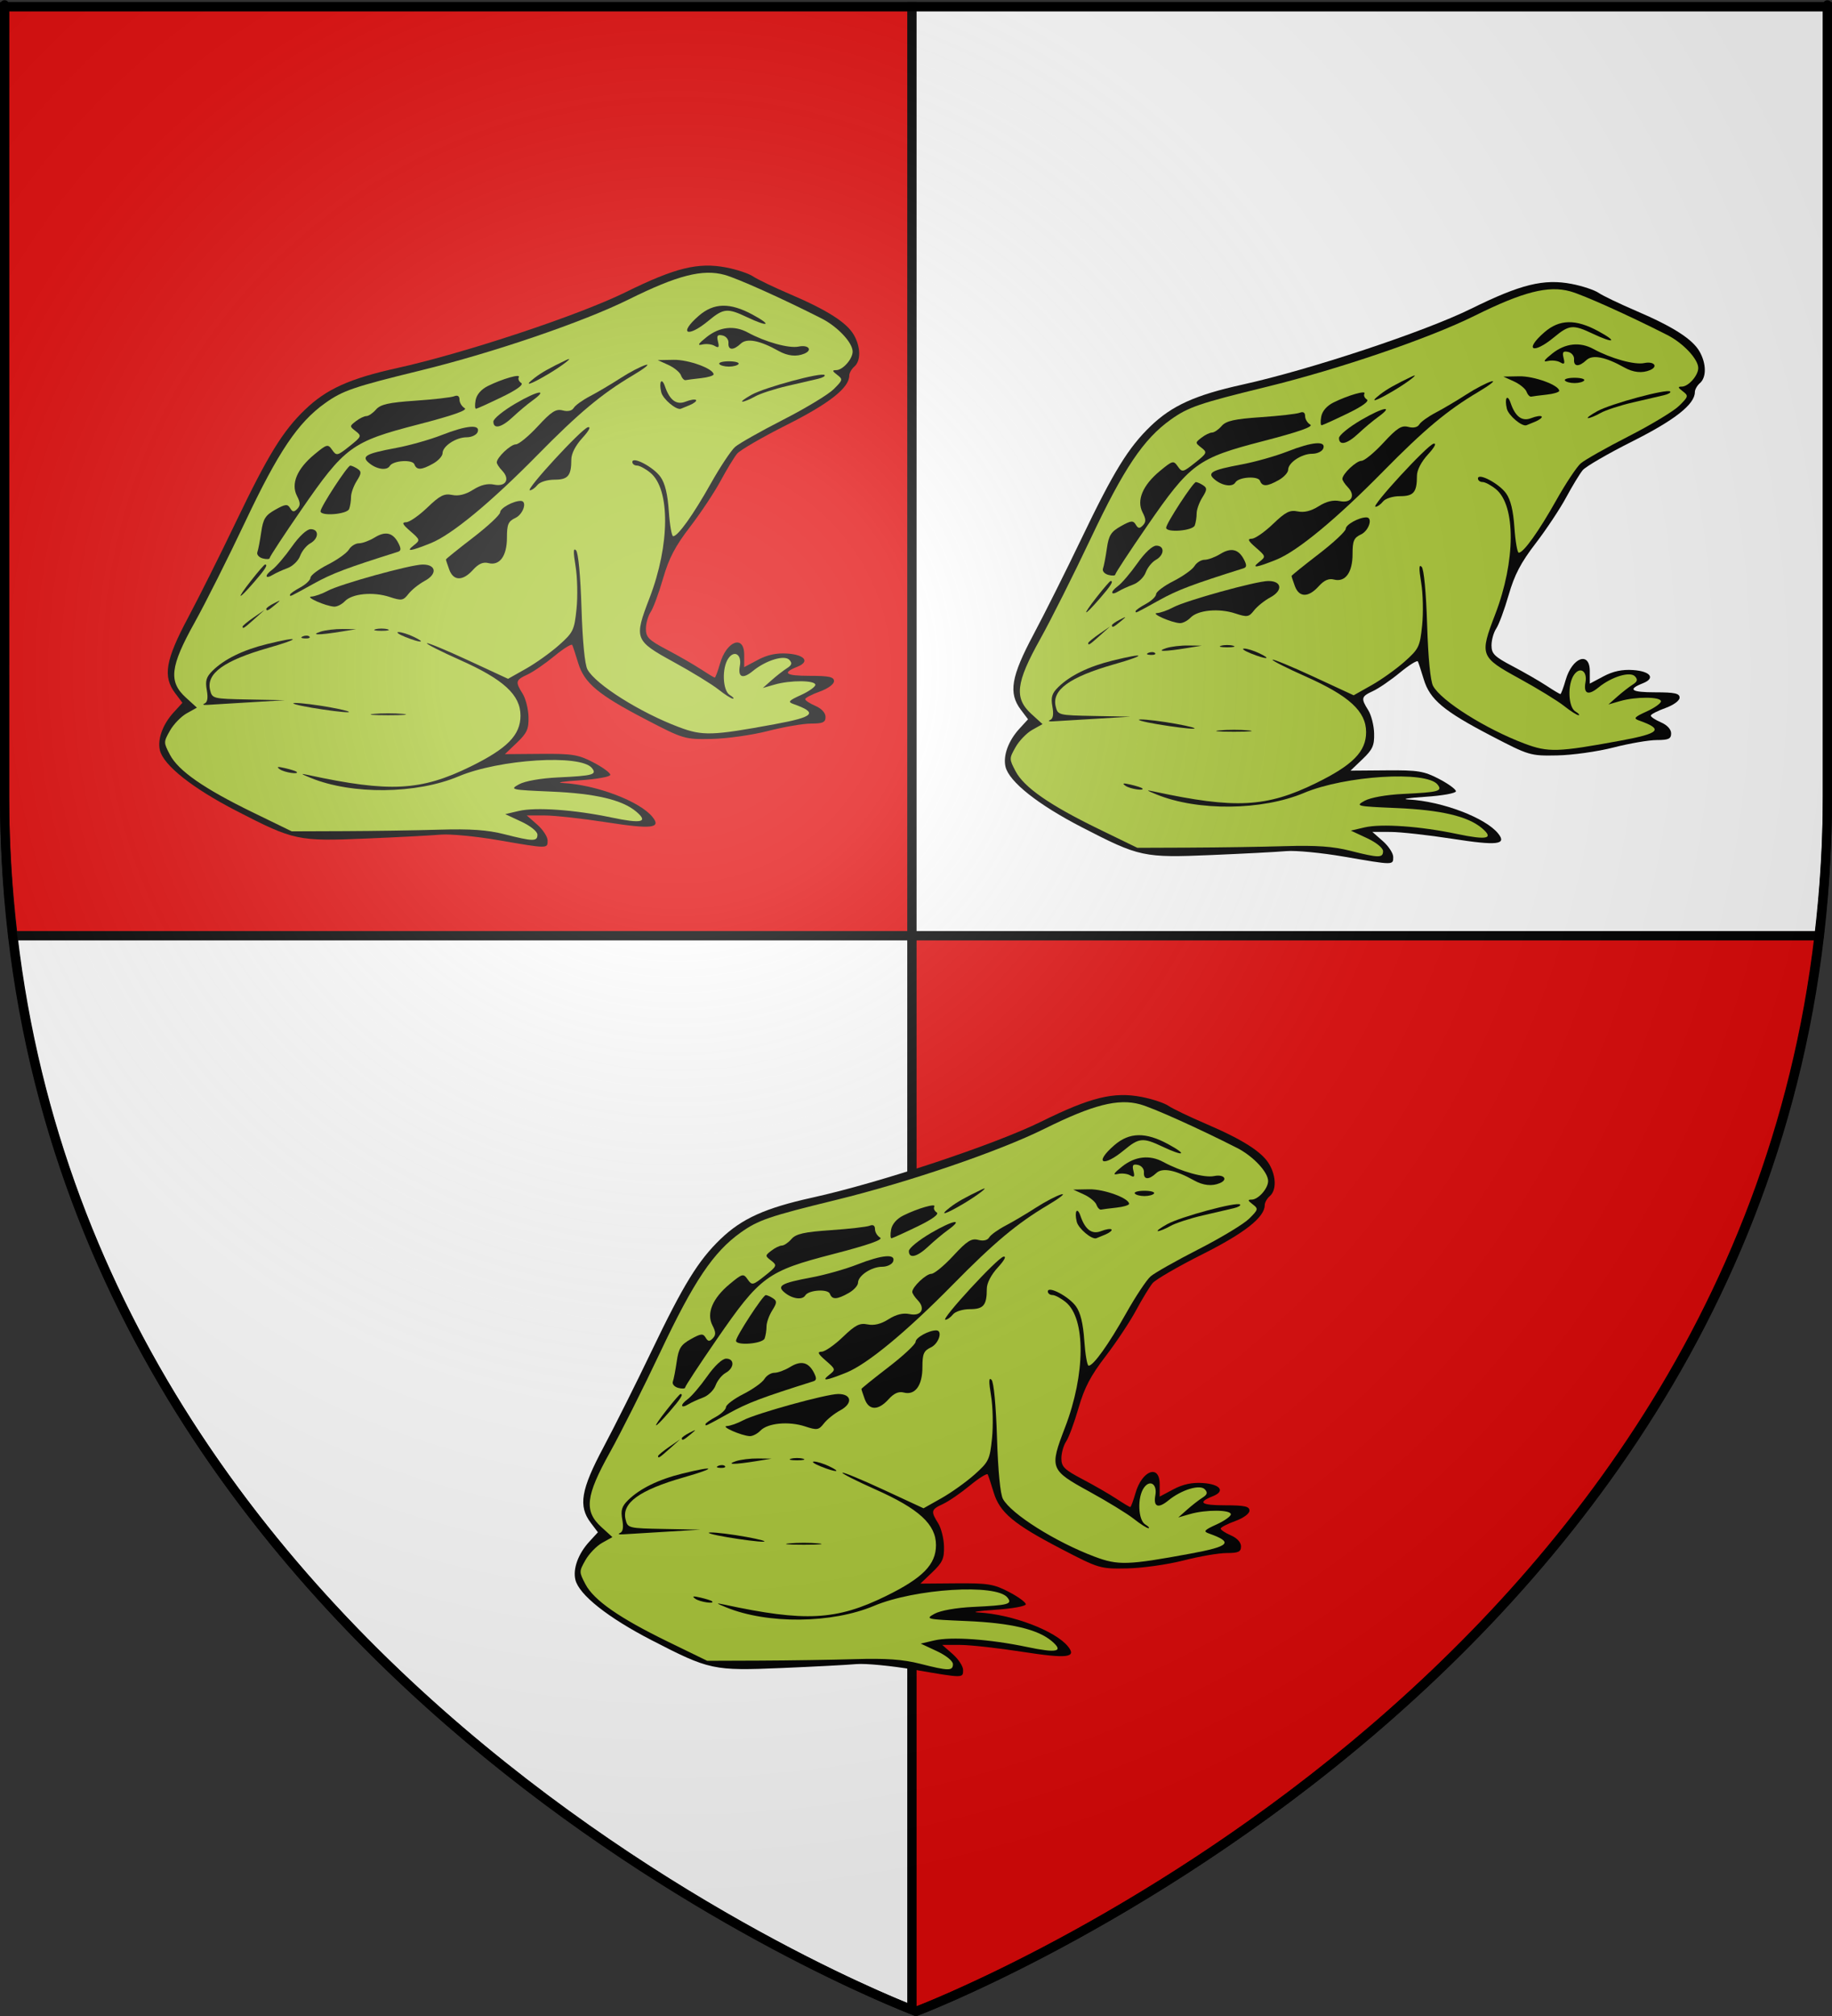 <?xml version="1.0" encoding="UTF-8" standalone="no"?>
<svg
   xmlns:dc="http://purl.org/dc/elements/1.1/"
   xmlns:cc="http://creativecommons.org/ns#"
   xmlns:rdf="http://www.w3.org/1999/02/22-rdf-syntax-ns#"
   xmlns:svg="http://www.w3.org/2000/svg"
   xmlns="http://www.w3.org/2000/svg"
   xmlns:xlink="http://www.w3.org/1999/xlink"
   xmlns:sodipodi="http://sodipodi.sourceforge.net/DTD/sodipodi-0.dtd"
   xmlns:inkscape="http://www.inkscape.org/namespaces/inkscape"
   height="660"
   width="600"
   version="1.0"
   id="svg2"
   sodipodi:version="0.32"
   inkscape:version="0.46"
   sodipodi:docname="Blason_ville_fr_Rânes_(Orne).svg"
   sodipodi:docbase="C:\Users\Augustin\Documents\heral"
   inkscape:export-filename="/Users/Augustin/Documents/temp/tyty.png"
   inkscape:export-xdpi="144"
   inkscape:export-ydpi="144"
   inkscape:output_extension="org.inkscape.output.svg.inkscape">
  <rect width="100%" height="100%" fill="#333333" stroke="none"/>
  <sodipodi:namedview
     inkscape:window-height="1297"
     inkscape:window-width="1877"
     inkscape:pageshadow="2"
     inkscape:pageopacity="0.0"
     guidetolerance="10.0"
     gridtolerance="10.0"
     objecttolerance="10.0"
     borderopacity="1.0"
     bordercolor="#666666"
     pagecolor="#ffffff"
     id="base"
     showgrid="false"
     height="660px"
     inkscape:zoom="1.6681811"
     inkscape:cx="300"
     inkscape:cy="329.99986"
     inkscape:window-x="2735"
     inkscape:window-y="91"
     inkscape:current-layer="layer3" />
  <desc
     id="desc4">Flag of Canton of Valais (Wallis)</desc>
  <defs
     id="defs6">
    <linearGradient
       id="linearGradient2893">
      <stop
         style="stop-color:white;stop-opacity:0.314;"
         offset="0"
         id="stop2895" />
      <stop
         id="stop2897"
         offset="0.19"
         style="stop-color:white;stop-opacity:0.251;" />
      <stop
         style="stop-color:#6b6b6b;stop-opacity:0.125;"
         offset="0.6"
         id="stop2901" />
      <stop
         style="stop-color:black;stop-opacity:0.125;"
         offset="1"
         id="stop2899" />
    </linearGradient>
    <radialGradient
       inkscape:collect="always"
       xlink:href="#linearGradient2893"
       id="radialGradient3163"
       gradientUnits="userSpaceOnUse"
       gradientTransform="matrix(1.353,0,0,1.349,-77.629,-85.747)"
       cx="221.445"
       cy="226.331"
       fx="221.445"
       fy="226.331"
       r="300" />
  </defs>
  <g
     inkscape:groupmode="layer"
     id="layer3"
     inkscape:label="Fond écu"
     style="display:inline">
    <path
       style="fill:#ffffff;fill-opacity:1;fill-rule:evenodd;stroke:#000000;stroke-width:3;stroke-linecap:butt;stroke-linejoin:miter;stroke-opacity:1"
       d="M 298.688 306.312 L 4.25 306.312 C 33.248 554.723 291.632 655.239 298.688 657.938 L 298.688 306.312 z "
       id="path6937" />
    <path
       style="fill:#e20909;fill-opacity:1;fill-rule:evenodd;stroke:#000000;stroke-width:3;stroke-linecap:butt;stroke-linejoin:miter;stroke-opacity:1"
       d="M 298.688 306.312 L 298.688 657.938 C 298.785 657.975 300 658.5 300 658.5 C 300 658.5 566.352 558.147 595.75 306.312 L 298.688 306.312 z "
       id="path6935" />
    <path
       style="fill:#e20909;fill-opacity:1;fill-rule:evenodd;stroke:#000000;stroke-width:3;stroke-linecap:butt;stroke-linejoin:miter;stroke-opacity:1"
       d="M 298.688 2.188 L 1.5 2.188 L 1.5 260.719 C 1.5 276.464 2.534 291.61 4.25 306.312 L 298.688 306.312 L 298.688 2.188 z "
       id="path6933" />
    <path
       style="fill:#ffffff;fill-opacity:1;fill-rule:evenodd;stroke:#000000;stroke-width:3;stroke-linecap:butt;stroke-linejoin:miter;stroke-opacity:1"
       d="M 298.688 2.188 L 298.688 306.312 L 595.75 306.312 C 597.466 291.61 598.5 276.464 598.5 260.719 C 598.5 -24.733 598.5 2.188 598.5 2.188 L 298.688 2.188 z "
       id="path2855" />
    <g
       id="g3698"
       transform="matrix(-1.11,0,0,1.157,43.69,211.044)">
      <path
         inkscape:connector-curvature="0"
         id="path2239"
         d="M -244.805,290.12 C -244.805,289.068 -243.421,287.043 -241.729,285.62 L -238.652,283.031 L -243.979,283.038 C -246.908,283.042 -255.155,283.918 -262.305,284.986 C -275.486,286.954 -278.384,286.638 -275.793,283.515 C -272.081,279.043 -259.246,274.363 -249.305,273.856 C -247.105,273.744 -249.355,273.4 -254.305,273.092 C -259.265,272.783 -263.305,272.082 -263.305,271.531 C -263.305,270.981 -261.055,269.406 -258.305,268.031 C -253.875,265.816 -252.103,265.54 -242.754,265.612 L -232.203,265.693 L -235.74,262.452 C -238.737,259.705 -239.26,258.59 -239.17,255.142 C -239.111,252.904 -238.33,249.954 -237.434,248.587 C -235.218,245.204 -235.342,244.724 -238.842,243.175 C -240.513,242.435 -244.09,240.082 -246.793,237.946 C -249.496,235.81 -251.874,234.393 -252.079,234.796 C -252.284,235.2 -253.065,237.48 -253.815,239.862 C -255.613,245.569 -259.679,248.836 -273.703,255.839 C -284.916,261.438 -285.233,261.528 -293.203,261.385 C -297.659,261.305 -305.13,260.296 -309.805,259.142 C -314.48,257.989 -320.218,257.041 -322.555,257.038 C -326.045,257.032 -326.805,256.694 -326.805,255.152 C -326.805,254.007 -325.633,252.788 -323.805,252.031 C -322.155,251.347 -320.805,250.491 -320.805,250.128 C -320.805,249.766 -322.718,248.808 -325.055,248 C -327.514,247.15 -329.305,245.898 -329.305,245.031 C -329.305,243.837 -327.844,243.531 -322.148,243.531 C -314.978,243.531 -313.836,242.73 -318.484,240.963 C -322.259,239.527 -320.714,237.568 -315.54,237.228 C -312.37,237.021 -309.661,237.574 -306.868,238.999 L -302.805,241.071 L -302.805,237.551 C -302.805,231.807 -297.605,233.629 -295.682,240.047 C -295.026,242.238 -294.326,244.031 -294.127,244.031 C -293.928,244.031 -292.07,242.96 -289.999,241.653 C -287.927,240.345 -283.436,237.863 -280.018,236.138 C -274.657,233.432 -273.805,232.623 -273.805,230.239 C -273.805,228.719 -274.438,226.572 -275.211,225.469 C -275.984,224.365 -277.628,220.102 -278.863,215.996 C -280.588,210.264 -282.435,206.873 -286.821,201.391 C -289.962,197.464 -294.014,191.614 -295.824,188.391 C -297.635,185.168 -299.833,181.695 -300.711,180.673 C -301.588,179.652 -308.197,175.976 -315.398,172.506 C -327.927,166.466 -333.805,162.018 -333.805,158.576 C -333.805,157.861 -334.48,156.715 -335.305,156.031 C -337.26,154.408 -337.215,150.533 -335.202,147.124 C -333.123,143.605 -327.432,140.103 -316.48,135.604 C -311.626,133.609 -306.641,131.314 -305.402,130.502 C -304.164,129.691 -300.598,128.555 -297.478,127.978 C -289.245,126.456 -282.438,128.062 -267.833,134.973 C -254.075,141.484 -220.325,152.228 -200.327,156.463 C -186.419,159.409 -179.545,162.386 -173.249,168.19 C -166.66,174.263 -162.31,181.045 -152.818,200.039 C -148.286,209.109 -141.928,221.298 -138.691,227.124 C -132.038,239.099 -131.219,243.744 -134.93,248.461 L -137.054,251.162 L -134.493,253.846 C -131.235,257.262 -129.632,261.491 -130.414,264.606 C -131.475,268.834 -140.013,275.324 -152.907,281.704 C -169.991,290.157 -171.105,290.385 -191.305,289.571 C -200.655,289.194 -210.543,288.696 -213.278,288.464 C -216.012,288.232 -223.662,288.938 -230.278,290.032 C -245.002,292.469 -244.805,292.468 -244.805,290.119 L -244.805,290.12 z"
         style="fill:#000000" />
      <path
         inkscape:connector-curvature="0"
         id="path2237"
         d="M -232.117,288.367 C -227.063,287.133 -222.081,286.796 -212.805,287.063 C -205.93,287.261 -193.33,287.447 -184.805,287.477 L -169.305,287.531 L -157.805,282.161 C -143.399,275.435 -135.854,270.401 -133.377,265.861 C -131.472,262.37 -131.472,262.286 -133.377,259.042 C -134.438,257.235 -136.661,255.031 -138.319,254.144 L -141.332,252.531 L -138.069,249.682 C -132.915,245.184 -133.432,240.885 -140.612,228.526 C -143.805,223.028 -150.521,210.206 -155.535,200.031 C -165.356,180.105 -171.125,171.876 -179.12,166.394 C -184.333,162.819 -187.528,161.769 -207.305,157.129 C -228.804,152.086 -255.327,143.401 -268.805,136.99 C -283.106,130.188 -290.564,128.36 -297.029,130.072 C -300.886,131.093 -314.213,136.842 -325.645,142.415 C -330.372,144.72 -334.805,149.252 -334.805,151.779 C -334.805,153.88 -331.899,157.031 -329.959,157.031 C -328.722,157.031 -328.779,157.291 -330.249,158.366 C -331.977,159.629 -331.921,159.846 -329.19,162.44 C -327.603,163.947 -320.905,167.828 -314.305,171.064 C -307.705,174.301 -301.333,177.755 -300.144,178.74 C -298.956,179.725 -295.703,184.422 -292.917,189.177 C -287.759,197.98 -283.251,204.031 -281.851,204.031 C -281.424,204.031 -280.846,200.839 -280.567,196.939 C -280.219,192.077 -279.445,189.025 -278.106,187.231 C -276.027,184.447 -269.805,181.296 -269.805,183.028 C -269.805,183.579 -270.42,184.031 -271.171,184.031 C -271.921,184.031 -273.691,184.94 -275.104,186.051 C -281.016,190.701 -280.922,206.421 -274.892,221.475 C -270.25,233.065 -270.441,233.551 -282.021,239.636 C -287.365,242.444 -293.297,245.931 -295.204,247.386 C -297.112,248.84 -299.04,250.017 -299.489,250 C -299.938,249.984 -299.518,249.511 -298.555,248.951 C -296.418,247.706 -296.17,241.283 -298.154,238.569 C -299.921,236.151 -302.135,237.528 -301.534,240.672 C -300.9,243.985 -302.342,244.54 -305.378,242.153 C -309.235,239.118 -314.715,237.528 -316.147,239.026 C -317.032,239.952 -316.858,240.508 -315.411,241.384 C -314.37,242.015 -312.345,243.529 -310.911,244.749 L -308.305,246.967 L -311.799,245.999 C -316.425,244.717 -323.805,244.762 -323.805,246.072 C -323.805,246.644 -321.893,247.945 -319.555,248.963 C -315.943,250.536 -315.606,250.915 -317.305,251.494 C -324.668,254 -323.576,255.138 -311.805,257.22 C -293.33,260.488 -290.557,260.57 -283.566,258.049 C -272.118,253.92 -259.004,245.998 -256.569,241.74 C -255.777,240.354 -255.119,233.863 -254.805,224.33 C -254.505,215.208 -253.862,208.687 -253.197,208.022 C -252.386,207.211 -252.349,208.421 -253.057,212.534 C -253.59,215.624 -253.716,221.046 -253.337,224.581 C -252.69,230.623 -252.38,231.239 -248.175,234.833 C -245.714,236.936 -241.323,239.944 -238.417,241.516 L -233.133,244.374 L -221.363,239.141 C -214.89,236.263 -209.414,234.088 -209.195,234.308 C -208.975,234.528 -213.358,236.655 -218.935,239.037 C -231.832,244.544 -236.805,248.93 -236.805,254.799 C -236.805,260.291 -232.904,264.099 -222.031,269.217 C -207.421,276.093 -198.206,276.557 -174.305,271.62 C -171.737,271.09 -171.83,271.206 -174.945,272.425 C -187.126,277.192 -206.092,277.001 -218.509,271.985 C -230.614,267.095 -254.593,265.66 -257.886,269.627 C -259.432,271.49 -258.238,271.805 -247.805,272.282 C -242.758,272.514 -238.114,273.302 -236.374,274.224 C -233.551,275.719 -233.907,275.796 -245.874,276.283 C -258.878,276.813 -266.833,278.611 -270.956,281.954 C -274.648,284.947 -272.561,285.415 -263.598,283.607 C -252.729,281.414 -241.291,280.642 -236.305,281.764 L -232.305,282.665 L -237.055,284.791 C -239.776,286.01 -241.805,287.583 -241.805,288.474 C -241.805,290.438 -240.541,290.424 -232.117,288.367 L -232.117,288.367 z"
         style="fill:#abc837;fill-opacity:1" />
      <path
         inkscape:connector-curvature="0"
         id="path2235"
         d="M -170.722,270.671 C -170.493,270.474 -168.955,270.01 -167.305,269.641 C -165.115,269.151 -164.71,269.244 -165.805,269.985 C -167.156,270.899 -171.726,271.537 -170.722,270.671 z"
         style="fill:#000000" />
      <path
         inkscape:connector-curvature="0"
         id="path2233"
         d="M -202.055,254.298 C -199.718,254.088 -195.893,254.088 -193.555,254.298 C -191.218,254.509 -193.13,254.681 -197.805,254.681 C -202.48,254.681 -204.393,254.509 -202.055,254.298 z"
         style="fill:#000000" />
      <path
         inkscape:connector-curvature="0"
         id="path2231"
         d="M -180.805,252.468 C -176.68,251.746 -171.955,251.182 -170.305,251.213 C -168.655,251.244 -170.905,251.857 -175.305,252.575 C -179.705,253.293 -184.43,253.858 -185.805,253.83 C -187.18,253.802 -184.93,253.189 -180.805,252.468 z"
         style="fill:#000000" />
      <path
         inkscape:connector-curvature="0"
         id="path2229"
         d="M -156.805,251.031 L -167.305,250.422 L -156.574,250.226 C -146.016,250.034 -145.833,249.99 -145.213,247.518 C -144.045,242.865 -149.333,239.203 -162.396,235.621 C -172.208,232.93 -171.956,232.2 -162.024,234.541 C -154.953,236.208 -149.426,238.798 -145.967,242.065 C -144.093,243.835 -143.751,244.926 -144.245,247.559 C -144.661,249.777 -144.446,251.012 -143.583,251.359 C -142.881,251.642 -143.205,251.82 -144.305,251.756 C -145.405,251.692 -151.03,251.365 -156.805,251.031 L -156.805,251.031 z"
         style="fill:#000000" />
      <path
         inkscape:connector-curvature="0"
         id="path2227"
         d="M -205.305,232.495 C -203.655,231.739 -201.63,231.135 -200.805,231.152 C -199.98,231.169 -200.88,231.789 -202.805,232.531 C -207.371,234.289 -209.167,234.263 -205.305,232.495 L -205.305,232.495 z"
         style="fill:#000000" />
      <path
         inkscape:connector-curvature="0"
         id="path2225"
         d="M -174.535,232.426 C -174.202,232.094 -173.34,232.059 -172.618,232.348 C -171.82,232.667 -172.057,232.904 -173.222,232.952 C -174.276,232.995 -174.867,232.759 -174.535,232.427 L -174.535,232.426 z"
         style="fill:#000000" />
      <path
         inkscape:connector-curvature="0"
         id="path2223"
         d="M -183.805,231.031 L -188.305,230.331 L -184.305,230.281 C -182.105,230.253 -179.18,230.59 -177.805,231.031 C -174.647,232.042 -177.3,232.042 -183.805,231.031 L -183.805,231.031 z"
         style="fill:#000000" />
      <path
         inkscape:connector-curvature="0"
         id="path2221"
         d="M -197.555,230.341 C -196.593,230.09 -195.018,230.09 -194.055,230.341 C -193.093,230.593 -193.88,230.799 -195.805,230.799 C -197.73,230.799 -198.518,230.593 -197.555,230.341 z"
         style="fill:#000000" />
      <path
         inkscape:connector-curvature="0"
         id="path2219"
         d="M -158.305,227.443 L -161.305,224.865 L -158.055,227.016 C -156.268,228.199 -154.805,229.361 -154.805,229.599 C -154.805,230.347 -155.229,230.086 -158.305,227.443 L -158.305,227.443 z"
         style="fill:#000000" />
      <path
         inkscape:connector-curvature="0"
         id="path2217"
         d="M -164.364,223.475 C -166.228,221.982 -166.216,221.964 -164.055,223.011 C -162.818,223.61 -161.805,224.31 -161.805,224.566 C -161.805,225.331 -162.324,225.11 -164.364,223.475 z"
         style="fill:#000000" />
      <path
         inkscape:connector-curvature="0"
         id="path2215"
         d="M -185.007,222.4 C -187.163,220.245 -193.36,219.685 -198.183,221.209 C -201.714,222.326 -202.21,222.25 -203.743,220.357 C -204.668,219.214 -206.845,217.544 -208.581,216.647 C -212.324,214.711 -211.956,212.027 -207.948,212.037 C -204.381,212.046 -183.622,217.557 -179.893,219.486 C -178.249,220.335 -176.095,221.065 -175.105,221.107 C -173.119,221.191 -179.366,223.832 -181.841,223.955 C -182.686,223.996 -184.111,223.297 -185.007,222.4 L -185.007,222.4 z"
         style="fill:#000000" />
      <path
         inkscape:connector-curvature="0"
         id="path2213"
         d="M -175.805,217.44 C -181.279,214.539 -185.479,213.017 -200.599,208.451 C -201.589,208.152 -201.633,207.576 -200.783,205.989 C -199.185,203.004 -196.98,202.497 -193.79,204.381 C -192.254,205.288 -190.162,206.031 -189.142,206.031 C -188.121,206.031 -186.791,206.825 -186.184,207.795 C -185.578,208.766 -182.788,210.678 -179.983,212.045 C -177.178,213.412 -174.866,215.082 -174.844,215.755 C -174.823,216.428 -173.455,217.677 -171.805,218.531 C -170.155,219.384 -168.805,220.295 -168.805,220.556 C -168.805,221.183 -168.404,221.362 -175.805,217.44 L -175.805,217.44 z"
         style="fill:#000000" />
      <path
         inkscape:connector-curvature="0"
         id="path2211"
         d="M -158.189,217.028 C -161.544,213.314 -162.376,212.031 -161.426,212.031 C -161.217,212.031 -159.387,214.056 -157.359,216.531 C -152.787,222.11 -153.313,222.424 -158.189,217.028 L -158.189,217.028 z"
         style="fill:#000000" />
      <path
         inkscape:connector-curvature="0"
         id="path2209"
         d="M -222.787,213.551 C -224.406,211.827 -225.788,211.239 -227.317,211.623 C -230.654,212.46 -232.805,209.644 -232.805,204.438 C -232.805,200.662 -233.184,199.815 -235.305,198.849 C -237.666,197.773 -238.882,194.031 -236.871,194.031 C -234.67,194.031 -230.805,196.084 -230.799,197.256 C -230.796,197.957 -227.196,201.183 -222.799,204.424 C -218.403,207.665 -214.805,210.448 -214.805,210.609 C -214.805,210.769 -215.244,212.055 -215.781,213.466 C -217.021,216.728 -219.771,216.761 -222.787,213.551 L -222.787,213.551 z"
         style="fill:#000000" />
      <path
         inkscape:connector-curvature="0"
         id="path2207"
         d="M -163.805,214.913 C -164.63,214.427 -166.551,213.588 -168.073,213.048 C -169.596,212.508 -171.262,210.961 -171.775,209.609 C -172.289,208.258 -173.631,206.659 -174.758,206.056 C -177.341,204.674 -177.429,202.031 -174.891,202.031 C -173.749,202.031 -171.493,204.051 -169.301,207.037 C -167.28,209.79 -164.681,212.705 -163.526,213.514 C -161.199,215.143 -161.432,216.31 -163.805,214.913 L -163.805,214.913 z"
         style="fill:#000000" />
      <path
         inkscape:connector-curvature="0"
         id="path2205"
         d="M -162.805,210.182 C -162.805,209.819 -167.012,203.673 -172.152,196.526 C -184.97,178.705 -187.014,177.269 -206.426,172.453 C -216.869,169.861 -221.349,168.355 -220.322,167.78 C -219.488,167.313 -218.805,166.23 -218.805,165.374 C -218.805,164.364 -218.249,164.03 -217.223,164.424 C -216.352,164.758 -211.186,165.323 -205.743,165.68 C -197.934,166.192 -195.492,166.719 -194.171,168.18 C -193.249,169.198 -191.976,170.031 -191.342,170.031 C -190.707,170.031 -189.314,170.678 -188.247,171.469 C -186.345,172.877 -186.344,172.936 -188.198,174.309 C -189.997,175.643 -189.906,175.852 -186.334,178.576 C -182.761,181.302 -182.514,181.352 -181.242,179.613 C -179.973,177.878 -179.703,177.944 -175.984,180.889 C -170.891,184.923 -169.018,189.19 -170.843,192.601 C -171.884,194.546 -171.905,195.331 -170.944,196.292 C -169.982,197.254 -169.533,197.209 -168.834,196.077 C -168.077,194.852 -167.433,194.917 -164.462,196.516 C -161.525,198.098 -160.874,199.09 -160.311,202.839 C -159.945,205.285 -159.43,207.845 -159.168,208.527 C -158.907,209.209 -159.618,210.01 -160.749,210.306 C -161.88,210.601 -162.805,210.546 -162.805,210.182 L -162.805,210.182 z"
         style="fill:#000000" />
      <path
         inkscape:connector-curvature="0"
         id="path2203"
         d="M -210.322,205.996 C -216.519,203.611 -228.046,194.477 -241.824,181.034 C -253.957,169.195 -260.776,163.728 -269.828,158.579 C -273.391,156.553 -275.18,155.189 -273.805,155.547 C -272.43,155.906 -269.055,157.595 -266.305,159.3 C -263.555,161.006 -259.505,163.304 -257.305,164.408 C -255.105,165.512 -252.944,167.006 -252.503,167.729 C -252.004,168.545 -250.777,168.811 -249.264,168.431 C -247.262,167.928 -245.951,168.729 -241.907,172.925 C -239.201,175.733 -236.288,178.031 -235.435,178.031 C -233.888,178.031 -229.805,181.742 -229.805,183.148 C -229.805,183.555 -230.524,184.607 -231.403,185.485 C -233.814,187.897 -232.471,190.114 -229.016,189.423 C -227.089,189.037 -225.058,189.515 -222.81,190.882 C -220.579,192.238 -218.527,192.725 -216.635,192.347 C -214.3,191.88 -213.014,192.506 -209.326,195.905 C -206.864,198.174 -204.053,200.047 -203.078,200.067 C -201.695,200.095 -201.964,200.651 -204.305,202.602 C -207.219,205.029 -207.249,205.143 -205.364,206.566 C -202.793,208.506 -204.228,208.341 -210.322,205.996 L -210.322,205.996 z"
         style="fill:#000000" />
      <path
         inkscape:connector-curvature="0"
         id="path2201"
         d="M -186.251,196.312 C -186.556,195.518 -186.805,193.988 -186.805,192.914 C -186.805,191.839 -187.557,189.813 -188.476,188.41 C -189.9,186.237 -189.937,185.727 -188.726,184.961 C -187.945,184.466 -186.982,184.054 -186.588,184.046 C -185.773,184.029 -177.805,195.749 -177.805,196.965 C -177.805,198.443 -185.666,197.836 -186.251,196.312 z"
         style="fill:#000000" />
      <path
         inkscape:connector-curvature="0"
         id="path2199"
         d="M -241.805,189.531 C -242.509,188.683 -244.689,188.031 -246.821,188.031 C -250.851,188.031 -251.805,186.924 -251.805,182.246 C -251.805,180.653 -253.08,178.294 -255.055,176.229 C -257.018,174.177 -257.672,172.97 -256.707,173.181 C -254.846,173.588 -238.104,191.031 -239.574,191.031 C -240.117,191.031 -241.121,190.356 -241.805,189.531 z"
         style="fill:#000000" />
      <path
         inkscape:connector-curvature="0"
         id="path2197"
         d="M -211.055,183.459 C -212.568,182.638 -213.805,181.332 -213.805,180.555 C -213.805,178.552 -217.77,176.031 -220.921,176.031 C -222.39,176.031 -223.85,175.356 -224.167,174.531 C -225.029,172.285 -220.945,172.619 -213.561,175.398 C -210.101,176.7 -204.048,178.342 -200.108,179.046 C -191.014,180.671 -189.645,181.446 -192.31,183.459 C -194.549,185.151 -197.408,185.483 -198.234,184.146 C -199.197,182.589 -204.944,182.228 -205.505,183.69 C -206.159,185.394 -207.6,185.333 -211.055,183.459 L -211.055,183.459 z"
         style="fill:#000000" />
      <path
         inkscape:connector-curvature="0"
         id="path2195"
         d="M -234.554,170.281 C -236.229,168.768 -238.802,166.699 -240.271,165.682 C -245.228,162.252 -241.959,162.773 -235.357,166.465 C -231.754,168.48 -228.805,170.782 -228.805,171.58 C -228.805,173.84 -231.215,173.296 -234.554,170.281 z"
         style="fill:#000000" />
      <path
         inkscape:connector-curvature="0"
         id="path2193"
         d="M -286.701,166.946 C -288.018,166.419 -288.868,165.76 -288.589,165.481 C -288.311,165.203 -286.94,165.409 -285.543,165.94 C -282.829,166.972 -280.837,165.569 -279.434,161.638 C -278.476,158.953 -277.582,160.293 -278.334,163.287 C -278.814,165.2 -282.747,168.391 -284.102,167.967 C -284.214,167.932 -285.383,167.473 -286.701,166.946 L -286.701,166.946 z"
         style="fill:#000000" />
      <path
         inkscape:connector-curvature="0"
         id="path2191"
         d="M -231.278,164.659 C -235.734,162.592 -237.804,161.148 -237.012,160.658 C -236.33,160.237 -236.014,159.502 -236.308,159.026 C -236.957,157.976 -231.528,159.46 -227.189,161.519 C -225.222,162.452 -223.862,163.953 -223.562,165.521 C -223.299,166.901 -223.358,168 -223.694,167.963 C -224.03,167.925 -227.443,166.439 -231.278,164.659 z"
         style="fill:#000000" />
      <path
         inkscape:connector-curvature="0"
         id="path2189"
         d="M -305.995,164.49 C -307.475,163.687 -311.75,162.347 -315.495,161.513 C -319.241,160.679 -323.371,159.757 -324.673,159.465 C -325.976,159.172 -326.81,158.702 -326.528,158.42 C -325.672,157.564 -309.029,161.864 -305.037,163.972 C -302.985,165.056 -301.755,165.944 -302.305,165.946 C -302.855,165.948 -304.516,165.293 -305.995,164.49 L -305.995,164.49 z"
         style="fill:#000000" />
      <path
         inkscape:connector-curvature="0"
         id="path2187"
         d="M -245.008,158.138 C -249.2,155.75 -252.888,152.986 -250.305,154.167 C -245.419,156.403 -242.957,157.737 -240.921,159.254 C -237.486,161.812 -239.542,161.251 -245.008,158.138 z"
         style="fill:#000000" />
      <path
         inkscape:connector-curvature="0"
         id="path2185"
         d="M -290.055,159.302 C -292.118,159.086 -293.794,158.6 -293.781,158.22 C -293.723,156.602 -286.374,154.037 -282.014,154.112 L -277.305,154.194 L -280.43,155.564 C -282.148,156.317 -283.822,157.631 -284.149,158.482 C -284.475,159.334 -285.094,159.955 -285.524,159.863 C -285.954,159.77 -287.993,159.518 -290.055,159.302 L -290.055,159.302 z"
         style="fill:#000000" />
      <path
         inkscape:connector-curvature="0"
         id="path2183"
         d="M -301.151,155.281 C -301.406,154.868 -300.125,154.531 -298.305,154.531 C -296.485,154.531 -295.205,154.868 -295.46,155.281 C -295.715,155.693 -296.995,156.031 -298.305,156.031 C -299.616,156.031 -300.896,155.693 -301.151,155.281 z"
         style="fill:#000000" />
      <path
         inkscape:connector-curvature="0"
         id="path2181"
         d="M -320.555,152.368 C -323.089,151.346 -321.777,149.786 -318.871,150.367 C -316.007,150.94 -309.074,149.097 -303.861,146.376 C -299.878,144.298 -295.557,144.754 -291.75,147.655 C -289.235,149.571 -288.874,150.146 -290.413,149.786 C -291.573,149.514 -293.218,149.682 -294.069,150.158 C -295.302,150.848 -295.505,150.598 -295.068,148.927 C -294.634,147.266 -294.914,146.91 -296.412,147.218 C -297.46,147.433 -298.243,148.372 -298.167,149.319 C -297.995,151.433 -299.603,151.524 -301.812,149.525 C -303.601,147.906 -307.42,148.617 -312.96,151.601 C -315.63,153.039 -318.24,153.303 -320.555,152.368 L -320.555,152.368 z"
         style="fill:#000000" />
      <path
         inkscape:connector-curvature="0"
         id="path2179"
         d="M -292.305,143.031 C -296.732,139.513 -297.855,139.416 -303.665,142.053 C -309.969,144.913 -311.187,144.396 -305.325,141.348 C -298.625,137.864 -293.86,137.953 -289.421,141.644 C -283.295,146.738 -286.002,148.04 -292.305,143.031 L -292.305,143.031 z"
         style="fill:#000000" />
    </g>
    <use
       x="0"
       y="0"
       xlink:href="#g3698"
       id="use3731"
       transform="translate(-136.076,-271.553)"
       width="600"
       height="660" />
    <use
       x="0"
       y="0"
       xlink:href="#g3698"
       id="use3733"
       transform="translate(140.872,-266.158)"
       width="600"
       height="660" />
  </g>
  <g
     inkscape:groupmode="layer"
     id="layer4"
     inkscape:label="Meubles"
     sodipodi:insensitive="true" />
  <g
     inkscape:groupmode="layer"
     id="layer2"
     inkscape:label="Reflet final"
     sodipodi:insensitive="true">
    <path
       sodipodi:nodetypes="cccccc"
       d="M 300,658.5 C 300,658.5 598.5,546.18 598.5,260.728 C 598.5,-24.723 598.5,2.176 598.5,2.176 L 1.5,2.176 L 1.5,260.728 C 1.5,546.18 300,658.5 300,658.5 z "
       style="opacity:1;fill:url(#radialGradient3163);fill-opacity:1;fill-rule:evenodd;stroke:none;stroke-width:1px;stroke-linecap:butt;stroke-linejoin:miter;stroke-opacity:1"
       id="path2875"
       inkscape:export-xdpi="144"
       inkscape:export-ydpi="144" />
  </g>
  <g
     inkscape:groupmode="layer"
     id="layer1"
     inkscape:label="Contour final"
     sodipodi:insensitive="true">
    <path
       sodipodi:nodetypes="cccccc"
       d="M 300,658.5 C 300,658.5 1.5,546.18 1.5,260.728 C 1.5,-24.723 1.5,2.176 1.5,2.176 L 598.5,2.176 L 598.5,260.728 C 598.5,546.18 300,658.5 300,658.5 z "
       style="opacity:1;fill:none;fill-opacity:1;fill-rule:evenodd;stroke:#000000;stroke-width:3;stroke-linecap:butt;stroke-linejoin:miter;stroke-miterlimit:4;stroke-dasharray:none;stroke-opacity:1"
       id="path1411"
       inkscape:export-xdpi="144"
       inkscape:export-ydpi="144" />
  </g>
</svg>
